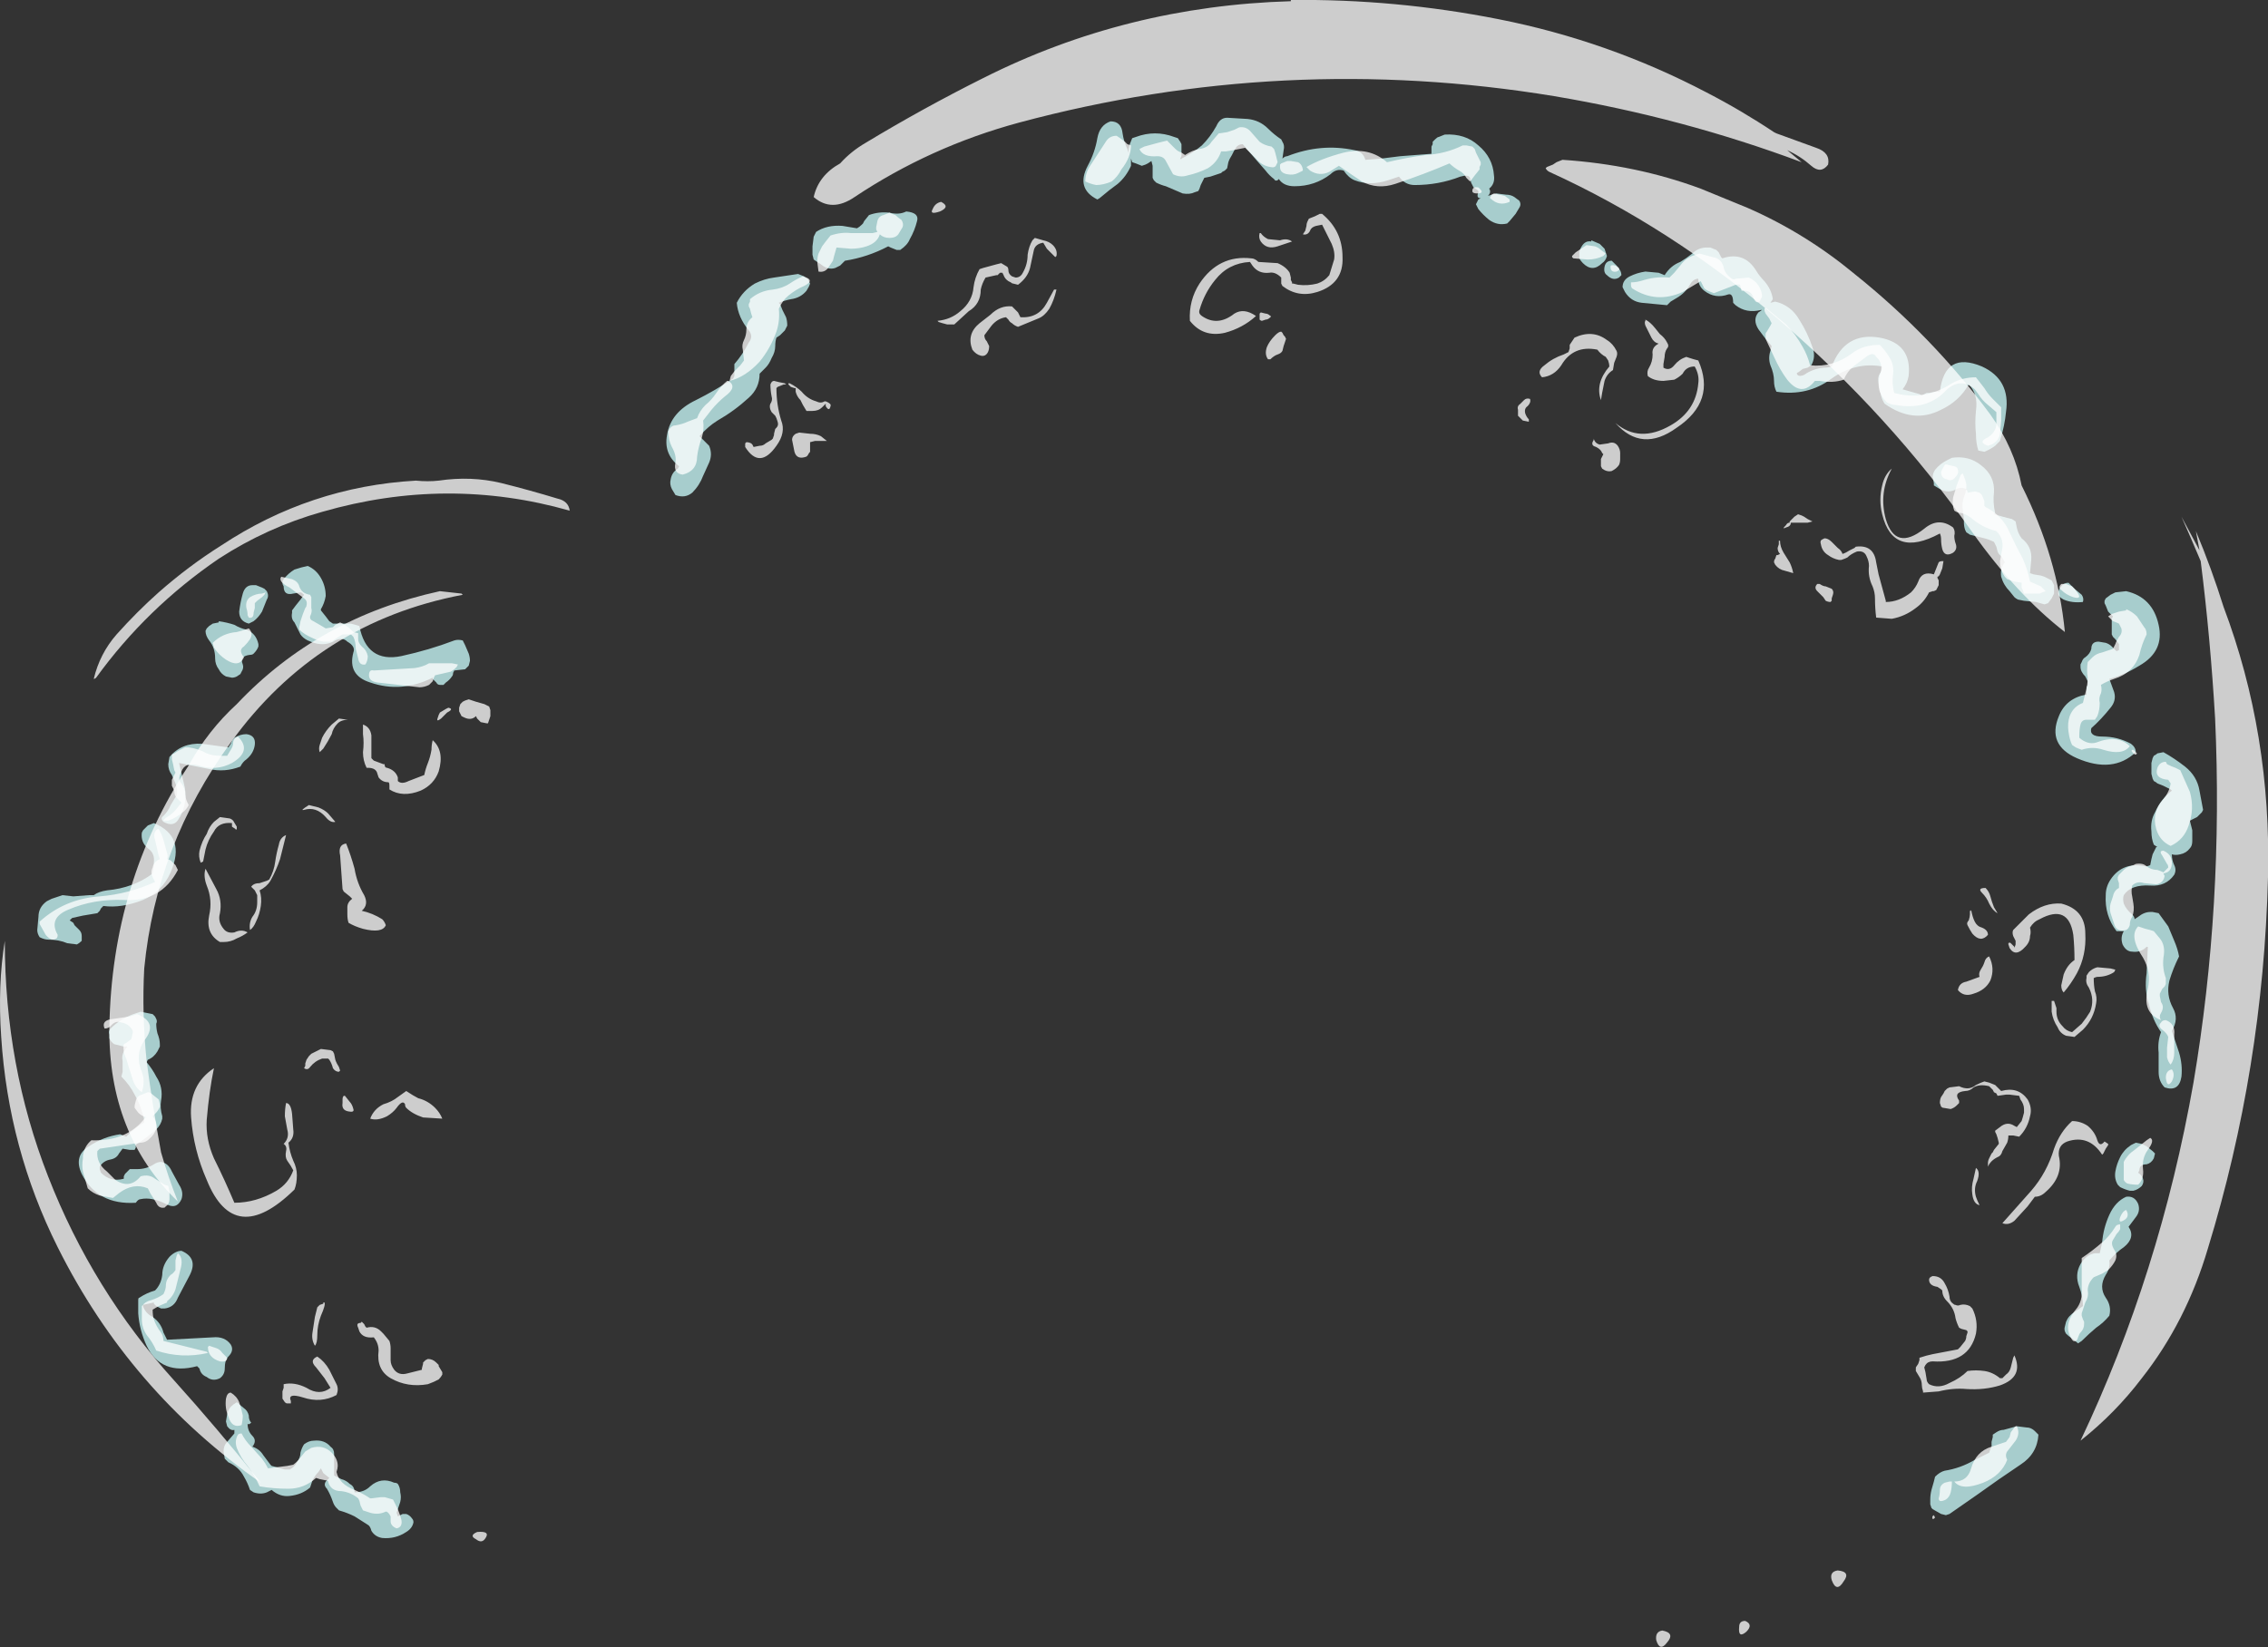 <?xml version="1.0" encoding="UTF-8" standalone="no"?>
<svg xmlns:ffdec="https://www.free-decompiler.com/flash" xmlns:xlink="http://www.w3.org/1999/xlink" ffdec:objectType="shape" height="68.55px" width="94.35px" xmlns="http://www.w3.org/2000/svg">
  <rect width="100%" height="100%" fill="#333333" stroke="none"/>
  <g transform="matrix(1.0, 0.0, 0.0, 1.0, 38.0, 58.55)">
    <path d="M35.4 -46.85 Q35.7 -46.5 35.75 -46.1 L35.65 -45.95 35.85 -46.0 Q36.5 -45.85 36.85 -45.25 37.2 -44.7 37.4 -44.1 37.55 -43.7 37.35 -43.35 L37.2 -43.25 37.0 -43.2 36.8 -43.05 Q36.75 -43.05 36.75 -43.0 36.8 -42.85 37.05 -42.95 37.4 -43.2 37.85 -43.25 38.05 -43.25 38.2 -43.3 38.75 -44.75 40.2 -44.5 41.55 -44.25 41.4 -42.9 41.35 -42.6 41.15 -42.35 L41.85 -42.15 41.95 -42.1 42.15 -42.2 42.25 -42.2 42.5 -42.25 42.7 -42.25 Q42.9 -43.95 44.45 -43.3 45.65 -42.75 45.45 -41.4 45.4 -40.85 45.2 -40.2 L45.0 -40.0 Q44.8 -39.85 44.55 -39.75 L44.3 -39.8 Q44.2 -40.1 44.2 -40.5 44.15 -40.95 44.2 -41.45 44.3 -42.15 43.9 -42.55 43.5 -41.85 42.75 -41.5 41.6 -40.9 40.4 -41.75 40.3 -41.9 40.25 -42.1 40.2 -42.35 40.15 -42.6 40.1 -42.85 40.2 -43.0 40.3 -43.15 40.3 -43.3 39.2 -43.5 38.2 -42.8 37.2 -42.05 35.9 -42.25 35.8 -42.45 35.8 -42.7 35.8 -43.0 35.65 -43.35 35.55 -43.65 35.65 -43.95 L35.7 -44.15 Q35.4 -44.5 35.15 -44.85 34.9 -45.25 35.15 -45.55 L35.3 -45.65 35.25 -45.65 Q34.65 -45.5 34.2 -45.85 L34.1 -45.95 Q34.1 -46.35 33.9 -46.3 33.35 -46.1 32.9 -46.45 32.65 -46.65 32.65 -46.95 L32.6 -46.95 Q32.4 -46.9 32.3 -46.7 32.1 -46.35 31.75 -46.15 L31.5 -46.0 31.35 -45.85 30.3 -45.95 Q29.85 -46.0 29.6 -46.4 L29.5 -46.6 Q29.5 -46.9 29.8 -47.05 30.1 -47.2 30.45 -47.25 L31.0 -47.2 31.25 -47.1 Q31.5 -47.5 31.9 -47.65 32.15 -47.8 32.4 -48.0 32.65 -48.25 33.0 -48.25 L33.15 -48.25 33.4 -48.15 33.5 -48.05 33.6 -47.85 33.65 -47.8 Q34.55 -48.1 35.05 -47.3 35.2 -47.05 35.4 -46.85 M23.95 -50.7 Q24.05 -50.55 23.9 -50.4 L24.25 -50.5 24.65 -50.45 Q24.85 -50.45 25.0 -50.35 L25.2 -50.2 Q25.3 -50.05 25.2 -49.9 L25.05 -49.65 24.8 -49.35 24.7 -49.25 Q24.3 -49.15 23.95 -49.4 23.7 -49.6 23.5 -49.85 23.45 -49.95 23.4 -50.05 L23.5 -50.25 23.6 -50.3 Q23.4 -50.3 23.5 -50.55 L23.5 -50.6 23.45 -50.65 23.3 -50.75 23.2 -50.95 23.15 -51.15 Q23.1 -51.3 22.75 -51.2 21.85 -50.85 20.85 -50.85 20.45 -50.85 20.2 -51.2 L19.75 -51.05 Q19.0 -50.8 18.35 -51.05 18.1 -51.15 17.9 -51.45 17.6 -51.55 17.35 -51.3 16.7 -50.8 15.85 -50.8 15.4 -50.8 15.2 -51.1 L15.15 -51.05 Q15.05 -51.0 15.0 -51.1 14.8 -51.25 14.65 -51.45 L14.3 -51.85 13.7 -52.55 Q13.55 -52.55 13.45 -52.45 L13.35 -52.3 13.25 -52.1 Q13.15 -51.95 13.1 -51.8 L13.05 -51.55 12.95 -51.45 12.85 -51.4 12.8 -51.35 12.35 -51.2 12.1 -51.15 11.95 -50.85 11.9 -50.7 11.85 -50.6 11.7 -50.55 Q11.5 -50.45 11.2 -50.5 L10.5 -50.8 Q10.3 -50.85 10.1 -50.95 L10.0 -51.05 9.95 -51.15 9.95 -51.65 9.9 -51.85 9.75 -51.75 9.65 -51.7 9.5 -51.65 9.25 -51.75 9.1 -51.8 9.05 -51.95 9.05 -51.65 Q8.85 -51.2 8.5 -50.9 8.15 -50.65 7.8 -50.35 7.75 -50.3 7.65 -50.25 6.75 -50.7 7.25 -51.65 7.55 -52.2 7.65 -52.8 7.75 -53.35 8.2 -53.5 8.65 -53.5 8.7 -53.0 8.75 -52.65 8.9 -52.35 L8.95 -52.2 8.95 -52.35 9.0 -52.55 9.1 -52.8 9.25 -52.85 Q10.05 -53.15 10.85 -52.85 L11.0 -52.8 11.1 -52.65 11.15 -52.55 11.15 -52.05 11.1 -51.95 Q11.15 -51.9 11.15 -51.95 11.65 -52.2 12.0 -52.5 12.35 -52.85 12.6 -53.3 12.75 -53.65 13.05 -53.65 L13.9 -53.6 Q14.4 -53.55 14.75 -53.2 15.0 -52.95 15.3 -52.75 L15.35 -52.65 Q15.45 -52.5 15.4 -52.3 L15.35 -51.95 Q15.45 -52.05 15.55 -52.05 16.95 -52.6 18.35 -52.3 18.7 -52.25 18.8 -51.9 L19.45 -51.95 20.25 -52.05 21.55 -52.15 21.55 -52.45 21.6 -52.55 21.6 -52.65 21.7 -52.75 Q21.8 -52.85 21.85 -52.85 L22.1 -52.95 Q22.95 -53.0 23.5 -52.5 24.1 -52.0 24.15 -51.25 24.2 -50.9 23.95 -50.7 M28.55 -48.4 Q28.65 -48.3 28.75 -48.2 L28.85 -47.9 Q28.8 -47.7 28.65 -47.6 28.25 -47.2 27.85 -47.6 27.75 -47.7 27.7 -47.8 L27.7 -48.0 Q27.7 -48.15 27.8 -48.3 27.95 -48.55 28.2 -48.5 L28.2 -48.55 28.55 -48.4 M28.75 -47.45 Q28.8 -47.7 29.05 -47.7 L29.25 -47.5 29.4 -47.3 Q29.45 -47.2 29.45 -47.1 L29.35 -47.0 Q29.1 -46.85 28.85 -47.1 28.7 -47.2 28.75 -47.45 M43.0 -39.4 Q43.1 -39.45 43.2 -39.5 43.9 -39.6 44.4 -39.2 45.0 -38.75 44.95 -38.05 44.9 -37.65 45.0 -37.2 L44.95 -37.15 45.5 -37.0 45.7 -36.95 45.85 -36.85 45.9 -36.6 Q45.95 -36.35 46.1 -36.15 46.55 -35.8 46.5 -35.25 L46.45 -34.7 46.6 -34.65 46.9 -34.6 47.05 -34.55 47.35 -34.4 47.45 -34.2 47.45 -33.85 47.35 -33.65 47.2 -33.45 47.05 -33.4 46.7 -33.5 46.2 -33.55 45.95 -33.6 Q45.85 -33.65 45.8 -33.7 L45.6 -33.95 Q45.35 -34.2 45.25 -34.55 45.2 -34.9 45.4 -35.15 L45.35 -35.25 45.25 -35.4 45.15 -35.5 45.1 -35.6 45.05 -35.8 44.95 -36.0 Q44.75 -36.1 44.55 -36.15 L43.95 -36.3 43.8 -36.4 43.75 -36.5 Q43.7 -36.65 43.7 -36.8 43.7 -37.05 43.65 -37.35 43.6 -37.65 43.75 -38.0 L43.8 -38.2 43.65 -38.25 Q43.5 -38.25 43.4 -38.2 43.05 -38.0 42.7 -38.2 L42.45 -38.35 42.45 -38.45 42.4 -38.7 Q42.4 -38.85 42.5 -39.0 42.7 -39.25 43.0 -39.4 M49.8 -33.8 Q49.9 -33.85 50.0 -33.9 L50.45 -33.95 Q51.55 -33.7 51.8 -32.55 52.05 -31.45 51.0 -30.85 50.35 -30.45 49.75 -30.3 L49.95 -29.75 Q50.05 -29.4 49.8 -29.1 49.4 -28.6 49.0 -28.25 48.9 -27.9 49.45 -27.9 50.1 -27.9 50.65 -27.6 50.85 -27.45 50.85 -27.25 49.9 -26.35 48.4 -27.0 47.15 -27.55 47.65 -28.75 47.95 -29.5 48.8 -29.65 L48.8 -29.95 48.85 -30.05 48.85 -30.2 48.75 -30.4 Q48.65 -30.5 48.6 -30.6 48.55 -30.7 48.55 -30.8 L48.55 -30.9 48.6 -31.0 Q48.65 -31.15 48.75 -31.2 48.95 -31.35 49.0 -31.55 49.0 -31.85 49.3 -31.85 L49.6 -31.8 Q49.75 -31.75 49.85 -31.65 L50.05 -31.45 50.15 -31.5 50.15 -31.75 50.0 -31.95 49.9 -32.05 49.85 -32.15 49.85 -32.8 49.9 -32.9 49.7 -33.1 49.6 -33.35 49.55 -33.45 49.55 -33.55 49.6 -33.65 49.8 -33.8 M48.05 -34.3 L48.3 -34.05 48.6 -33.8 Q48.7 -33.65 48.65 -33.5 48.2 -33.45 47.85 -33.6 47.45 -33.8 47.75 -34.15 47.85 -34.3 48.05 -34.3 M52.3 -25.7 L52.0 -25.85 51.75 -25.95 Q51.7 -26.0 51.6 -26.05 L51.55 -26.15 51.5 -26.35 51.5 -26.8 51.55 -27.0 51.6 -27.1 Q51.7 -27.15 51.75 -27.2 L52.0 -27.25 Q52.45 -27.0 52.9 -26.65 53.4 -26.25 53.5 -25.65 L53.65 -24.85 53.6 -24.75 53.4 -24.55 53.1 -24.4 53.2 -24.0 53.2 -23.55 Q53.2 -23.35 53.1 -23.25 52.95 -23.05 52.7 -23.0 52.5 -22.95 52.35 -23.0 52.35 -22.75 52.45 -22.55 52.55 -22.35 52.45 -22.15 52.1 -21.65 51.45 -21.7 50.65 -21.75 50.35 -21.3 50.3 -21.15 50.35 -20.95 50.45 -20.7 50.7 -20.5 50.8 -20.4 50.8 -20.3 L50.95 -20.4 Q51.2 -20.6 51.45 -20.6 L51.55 -20.6 51.8 -20.55 52.2 -20.0 52.45 -19.4 Q52.6 -19.05 52.65 -18.75 52.4 -18.25 52.25 -17.75 52.1 -17.15 52.4 -16.6 52.65 -16.15 52.35 -15.65 L52.65 -14.75 Q52.8 -14.25 52.75 -13.75 52.65 -13.1 52.05 -13.3 51.8 -13.55 51.8 -13.95 L51.8 -14.75 Q51.75 -15.2 51.9 -15.6 51.55 -16.1 51.4 -16.75 51.2 -17.35 51.3 -18.05 L51.35 -19.15 51.3 -19.15 Q51.05 -18.9 50.7 -18.95 50.45 -18.95 50.3 -19.25 50.2 -19.55 50.35 -19.8 L50.05 -19.8 Q49.55 -20.45 49.6 -21.3 49.6 -21.65 49.8 -21.95 50.3 -22.7 51.25 -22.5 51.35 -22.5 51.45 -22.55 L51.5 -22.8 51.55 -23.0 51.7 -23.3 51.75 -23.3 51.6 -23.4 Q51.5 -23.65 51.5 -23.95 51.45 -24.4 51.65 -24.75 51.9 -25.3 52.35 -25.65 L52.3 -25.7 M50.85 -11.0 L51.1 -10.95 51.3 -10.85 51.55 -10.65 51.65 -10.55 51.6 -10.35 Q51.5 -10.15 51.3 -10.1 51.0 -10.1 51.0 -9.85 L50.95 -9.75 Q51.1 -9.65 51.15 -9.5 51.2 -9.35 51.1 -9.2 50.95 -9.05 50.75 -9.0 L50.6 -9.0 Q50.4 -9.05 50.2 -9.15 L50.1 -9.25 Q49.95 -9.5 50.0 -9.8 50.05 -10.1 50.2 -10.4 50.35 -10.7 50.65 -10.9 L50.85 -11.0 M50.45 -8.75 Q50.8 -8.8 50.95 -8.45 51.05 -8.15 50.85 -7.9 L50.55 -7.5 Q50.85 -7.05 50.35 -6.65 50.05 -6.45 49.75 -6.1 49.8 -5.8 49.6 -5.5 49.3 -5.0 49.6 -4.55 49.85 -4.2 49.75 -3.8 49.5 -3.5 49.2 -3.3 48.9 -3.05 48.6 -2.75 L48.45 -2.65 48.2 -2.85 Q48.05 -2.95 47.95 -3.05 47.85 -3.2 47.9 -3.35 L47.95 -3.55 Q48.05 -3.8 48.3 -3.95 L48.65 -4.2 Q48.65 -4.6 48.5 -5.0 48.3 -5.5 48.55 -5.95 48.8 -6.35 49.15 -6.4 L49.35 -6.4 49.45 -6.85 Q49.5 -7.45 49.75 -8.0 50.0 -8.55 50.45 -8.75 M46.65 1.0 L46.8 1.15 Q46.75 1.95 46.05 2.4 45.15 3.0 44.25 3.65 L43.1 4.45 42.95 4.5 42.75 4.45 42.4 4.25 42.35 4.2 42.3 4.05 42.3 3.85 Q42.3 3.65 42.35 3.45 L42.45 3.1 42.5 2.9 Q42.7 2.7 42.9 2.65 43.55 2.55 44.15 2.2 L44.75 1.9 44.8 1.75 44.85 1.65 44.85 1.45 44.9 1.25 44.9 1.15 45.05 1.05 Q45.2 0.95 45.35 0.95 L45.9 0.8 46.3 0.85 Q46.5 0.85 46.65 1.0 M-1.0 -49.7 Q-0.6 -49.6 -0.3 -49.75 0.25 -49.7 0.15 -49.35 0.05 -48.95 -0.15 -48.6 -0.25 -48.35 -0.55 -48.15 L-0.7 -48.15 -0.95 -48.25 -1.05 -48.3 Q-1.9 -47.85 -2.85 -47.7 L-3.05 -47.5 Q-3.15 -47.45 -3.25 -47.4 -3.55 -47.3 -3.85 -47.55 L-4.15 -47.75 -4.2 -47.95 -4.2 -48.3 -4.15 -48.7 -4.05 -48.9 Q-3.6 -49.2 -2.95 -49.15 L-2.35 -49.05 Q-2.25 -49.1 -2.15 -49.2 L-2.1 -49.25 -2.05 -49.35 -1.85 -49.6 Q-1.45 -49.75 -1.0 -49.7 M-5.8 -47.0 L-4.8 -47.15 -4.55 -47.05 Q-4.5 -47.0 -4.4 -46.95 -4.35 -46.85 -4.3 -46.75 -4.35 -46.6 -4.45 -46.45 -4.7 -46.15 -5.1 -46.1 -5.35 -46.05 -5.6 -45.95 L-5.55 -45.9 -5.45 -45.65 -5.3 -45.35 Q-5.25 -45.2 -5.25 -45.0 L-5.35 -44.8 Q-5.45 -44.7 -5.55 -44.6 L-5.7 -44.5 Q-5.75 -44.35 -5.75 -44.15 -5.75 -43.9 -5.9 -43.65 -6.0 -43.4 -6.15 -43.25 L-6.4 -43.0 Q-6.4 -42.4 -6.85 -42.0 -7.45 -41.45 -8.15 -41.05 -8.55 -40.8 -8.85 -40.45 L-8.9 -40.4 -8.5 -40.0 Q-8.35 -39.65 -8.5 -39.3 L-8.75 -38.75 Q-8.9 -38.35 -9.2 -38.05 -9.5 -37.8 -9.9 -37.95 L-10.05 -38.2 Q-10.15 -38.4 -10.1 -38.6 -10.05 -38.9 -9.8 -39.05 L-9.75 -39.15 Q-10.4 -39.65 -10.25 -40.45 -10.1 -41.4 -9.05 -41.9 -8.25 -42.3 -7.5 -42.8 L-7.45 -42.9 -7.45 -43.4 Q-7.1 -43.8 -6.85 -44.3 -6.65 -44.55 -6.85 -44.8 -7.3 -45.35 -7.35 -45.95 -7.1 -46.45 -6.6 -46.75 -6.2 -46.95 -5.8 -47.0 M-18.75 -31.9 L-18.65 -31.7 -18.5 -31.35 Q-18.45 -31.2 -18.45 -31.05 L-18.5 -30.85 -18.65 -30.7 -19.1 -30.65 -19.15 -30.55 Q-19.15 -30.45 -19.2 -30.4 -19.3 -30.25 -19.45 -30.15 L-19.55 -30.05 -19.7 -30.05 Q-19.8 -30.05 -19.85 -30.15 L-20.0 -30.3 -20.0 -30.35 Q-21.3 -29.7 -22.6 -30.15 -23.55 -30.45 -23.3 -31.4 -23.2 -31.65 -23.55 -31.85 -23.75 -32.05 -24.05 -31.9 -24.45 -31.65 -24.95 -31.8 L-25.2 -31.9 Q-25.4 -32.0 -25.5 -32.15 L-25.75 -32.65 Q-25.9 -32.8 -25.85 -33.05 L-25.85 -33.15 -25.7 -33.35 -25.5 -33.6 -25.35 -33.8 Q-25.45 -33.9 -25.5 -33.9 L-25.8 -33.85 Q-26.2 -33.75 -26.2 -34.15 -26.3 -34.3 -26.2 -34.45 -26.0 -34.7 -25.75 -34.85 -25.45 -34.95 -25.2 -35.0 -24.85 -34.85 -24.65 -34.5 -24.45 -34.15 -24.45 -33.75 -24.5 -33.45 -24.65 -33.2 L-24.65 -33.15 -24.45 -32.9 -24.3 -32.7 -24.15 -32.6 -23.4 -32.6 Q-23.2 -32.55 -23.05 -32.5 -22.75 -30.95 -21.3 -31.25 -20.15 -31.5 -19.1 -31.9 -18.95 -31.95 -18.75 -31.9 M-29.3 -31.9 Q-29.45 -32.1 -29.45 -32.3 L-29.4 -32.4 -29.3 -32.5 -29.15 -32.6 -28.9 -32.65 -28.9 -32.7 Q-28.55 -32.65 -28.25 -32.55 -28.0 -32.4 -27.75 -32.35 -27.35 -32.2 -27.25 -31.75 L-27.25 -31.65 Q-27.3 -31.5 -27.45 -31.35 -27.5 -31.3 -27.6 -31.3 -28.05 -31.25 -27.9 -30.9 -27.85 -30.75 -27.95 -30.6 L-28.0 -30.5 -28.15 -30.4 Q-28.25 -30.35 -28.35 -30.35 L-28.6 -30.4 Q-28.8 -30.5 -28.9 -30.7 -29.05 -30.9 -29.05 -31.15 -29.05 -31.6 -29.3 -31.9 M-26.9 -33.6 L-27.1 -33.1 Q-27.25 -32.85 -27.45 -32.7 -27.55 -32.65 -27.65 -32.6 -28.05 -32.7 -28.05 -33.1 -28.0 -33.5 -27.9 -33.85 -27.8 -34.2 -27.5 -34.2 L-27.35 -34.2 -27.1 -34.1 -27.0 -34.05 -26.9 -33.95 Q-26.8 -33.75 -26.9 -33.6 M-27.4 -27.55 Q-27.45 -27.2 -27.75 -26.95 -27.9 -26.85 -28.0 -26.65 -28.65 -26.4 -29.3 -26.55 L-30.55 -26.8 -30.35 -25.95 Q-30.25 -25.6 -30.3 -25.2 -30.35 -24.8 -30.55 -24.5 -30.75 -24.1 -31.2 -24.35 -31.35 -24.5 -31.2 -24.6 -31.0 -24.8 -30.9 -25.05 L-30.75 -25.3 -30.65 -25.45 Q-30.6 -25.7 -30.7 -25.95 L-30.85 -26.3 Q-31.0 -26.5 -31.0 -26.75 L-30.95 -27.05 Q-30.45 -27.65 -29.6 -27.6 L-28.5 -27.45 -28.4 -27.6 Q-28.35 -27.75 -28.25 -27.85 -28.0 -28.0 -27.75 -28.0 -27.35 -27.95 -27.4 -27.55 M-33.55 -21.5 Q-32.45 -21.6 -31.65 -22.2 -31.6 -22.4 -31.6 -22.65 -31.55 -23.05 -31.85 -23.25 -32.15 -23.5 -32.1 -23.9 L-32.05 -24.0 -31.95 -24.1 Q-31.9 -24.15 -31.85 -24.2 L-31.6 -24.3 Q-30.25 -23.75 -30.9 -22.25 -31.25 -21.45 -32.05 -21.1 -32.95 -20.75 -33.7 -20.85 L-33.8 -20.75 -33.85 -20.65 -33.95 -20.55 -34.55 -20.45 -35.0 -20.35 -35.1 -20.25 -34.95 -20.15 -34.9 -20.05 -34.7 -19.85 Q-34.6 -19.75 -34.6 -19.6 L-34.6 -19.4 Q-34.7 -19.3 -34.8 -19.25 L-35.2 -19.3 Q-35.55 -19.45 -36.0 -19.45 -36.15 -19.45 -36.35 -19.55 -36.45 -19.7 -36.45 -19.85 L-36.4 -20.4 Q-36.4 -20.8 -36.05 -21.05 L-35.85 -21.15 -35.4 -21.3 -34.95 -21.25 -34.3 -21.3 -34.1 -21.3 Q-33.9 -21.45 -33.55 -21.5 M-31.9 -16.4 L-31.65 -16.35 -31.55 -16.25 -31.5 -16.15 Q-31.45 -16.05 -31.5 -15.95 -31.5 -15.75 -31.45 -15.55 -31.35 -15.3 -31.35 -15.1 L-31.35 -15.0 -31.45 -14.8 Q-31.6 -14.55 -31.85 -14.45 L-31.9 -14.35 Q-31.65 -14.05 -31.5 -13.75 -31.2 -13.3 -31.3 -12.75 -31.35 -12.45 -31.25 -12.1 L-31.25 -12.0 Q-31.3 -11.75 -31.5 -11.55 -31.9 -11.2 -32.3 -10.95 L-32.35 -10.9 -32.35 -10.8 -32.4 -10.7 Q-32.5 -10.7 -32.6 -10.7 L-32.9 -10.75 -33.05 -10.55 Q-33.15 -10.35 -33.4 -10.3 -33.7 -10.25 -33.85 -10.0 L-33.85 -9.9 -33.8 -9.75 Q-33.4 -9.35 -32.85 -9.5 L-32.85 -9.6 -32.8 -9.7 -32.6 -9.9 -32.3 -9.9 Q-31.9 -9.9 -31.6 -10.1 -31.45 -10.2 -31.3 -10.2 -31.0 -10.15 -30.85 -9.8 L-30.55 -9.25 Q-30.35 -8.95 -30.45 -8.65 -30.65 -8.2 -31.1 -8.45 -31.7 -8.75 -32.15 -8.65 -32.25 -8.65 -32.35 -8.5 -33.95 -8.4 -34.6 -9.7 -34.95 -10.45 -34.3 -10.85 -33.7 -11.25 -33.0 -11.35 L-32.75 -11.25 -32.7 -11.3 Q-32.5 -11.5 -32.3 -11.65 L-32.0 -11.85 Q-32.0 -12.05 -32.1 -12.3 -32.2 -12.65 -32.4 -13.0 -32.6 -13.4 -32.95 -13.75 L-32.9 -13.95 Q-32.9 -14.15 -32.9 -14.4 -32.95 -14.6 -32.85 -14.8 L-32.7 -15.0 -32.85 -15.0 -33.25 -15.1 Q-33.4 -15.2 -33.45 -15.35 L-33.45 -15.5 Q-33.5 -15.65 -33.4 -15.75 -33.0 -16.15 -32.45 -16.35 L-32.15 -16.45 -31.9 -16.4 M-30.95 -6.25 Q-30.7 -6.5 -30.45 -6.5 -29.75 -6.2 -30.1 -5.5 L-30.6 -4.55 Q-30.75 -4.15 -31.15 -4.1 L-31.3 -4.1 -31.5 -4.2 -31.6 -4.3 -31.6 -4.35 -32.05 -4.25 -32.05 -4.2 Q-31.95 -3.9 -31.65 -3.75 -31.3 -3.5 -31.2 -3.1 L-31.05 -2.8 -29.15 -2.9 Q-28.65 -2.95 -28.4 -2.6 -28.25 -2.35 -28.5 -2.1 -28.65 -1.95 -28.65 -1.6 -28.65 -1.35 -28.85 -1.2 -29.15 -1.05 -29.4 -1.25 -29.65 -1.35 -29.7 -1.6 L-29.8 -1.7 Q-31.3 -1.3 -31.9 -2.55 -32.2 -3.2 -32.25 -3.9 L-32.25 -4.45 Q-32.25 -4.55 -32.2 -4.55 -31.9 -4.75 -31.55 -4.85 -31.3 -5.1 -31.25 -5.5 -31.25 -5.9 -30.95 -6.25 M-28.15 -0.2 L-27.85 0.05 Q-27.7 0.15 -27.65 0.35 -27.65 0.55 -27.55 0.65 -27.65 0.75 -27.7 0.7 -27.7 1.0 -27.5 1.2 -27.3 1.4 -27.5 1.65 -27.2 1.75 -27.05 2.0 L-26.75 2.4 -26.7 2.45 -26.5 2.5 -26.15 2.6 -25.95 2.6 Q-25.75 2.5 -25.65 2.3 -25.5 2.1 -25.5 1.9 -25.45 1.7 -25.35 1.55 -25.15 1.4 -24.95 1.4 -24.5 1.35 -24.25 1.65 -24.1 1.75 -24.1 1.95 L-24.1 2.85 -23.8 3.0 Q-23.6 3.05 -23.45 3.2 -23.25 3.3 -23.25 3.55 -22.85 3.55 -22.6 3.3 -22.15 2.9 -21.6 3.15 -21.5 3.15 -21.45 3.2 -21.35 3.35 -21.35 3.55 -21.3 3.75 -21.35 3.95 L-21.5 4.4 -21.45 4.55 -21.25 4.45 Q-21.2 4.45 -21.1 4.45 -20.95 4.5 -20.85 4.65 -20.8 4.7 -20.8 4.8 -20.85 5.05 -21.1 5.2 -21.55 5.5 -22.1 5.45 -22.4 5.4 -22.55 5.15 -22.6 4.95 -22.7 4.9 L-23.25 4.55 Q-23.55 4.4 -23.9 4.3 L-24.0 4.2 Q-24.1 4.1 -24.15 3.95 -24.25 3.65 -24.4 3.4 -24.6 3.2 -24.35 3.0 L-24.3 2.95 -24.55 2.75 -24.65 2.55 -24.75 2.7 Q-24.9 2.85 -25.0 3.05 L-25.1 3.35 Q-25.45 3.65 -25.95 3.7 -26.35 3.75 -26.7 3.45 L-26.9 3.55 Q-27.15 3.65 -27.45 3.55 L-27.6 3.45 Q-27.7 3.15 -27.85 2.9 -28.05 2.5 -28.5 2.3 L-28.65 2.15 -28.7 1.85 Q-28.7 1.6 -28.55 1.45 L-28.25 1.1 -28.25 0.95 Q-28.4 1.0 -28.55 0.8 L-28.6 0.6 -28.55 0.3 Q-28.5 0.05 -28.3 -0.1 L-28.15 -0.2" fill="#ccfffe" fill-opacity="0.753" fill-rule="evenodd" stroke="none"/>
    <path d="M34.95 -46.15 Q34.85 -46.5 34.45 -46.45 L34.4 -46.65 Q34.4 -46.8 33.95 -46.6 L33.3 -46.35 33.05 -46.45 Q32.95 -46.5 32.9 -46.55 L32.75 -46.85 32.0 -46.4 Q30.9 -45.9 29.9 -46.55 29.85 -46.6 29.85 -46.7 L29.85 -46.8 Q30.1 -46.8 30.4 -46.9 30.9 -47.05 31.45 -47.0 L31.65 -47.2 31.9 -47.5 Q32.15 -47.85 32.55 -47.95 L32.7 -48.0 33.25 -47.85 Q33.6 -47.8 33.7 -47.45 33.75 -47.15 34.05 -46.95 34.15 -46.9 34.2 -46.95 L34.75 -47.0 Q35.2 -46.8 35.3 -46.3 L35.3 -46.2 Q35.25 -46.1 35.2 -46.0 35.05 -45.9 34.95 -46.15 M35.45 -45.5 Q35.35 -45.7 35.45 -45.75 L36.3 -45.05 Q36.7 -44.65 37.0 -44.1 37.2 -43.75 37.3 -43.35 38.25 -43.25 39.05 -43.85 39.5 -44.2 40.2 -44.2 40.45 -43.95 40.65 -43.6 40.8 -43.3 40.75 -42.95 40.7 -42.6 40.8 -42.2 42.05 -41.85 43.2 -42.6 43.65 -42.85 44.2 -42.85 L44.55 -42.4 Q44.7 -42.15 44.9 -41.95 L45.25 -41.6 45.25 -41.05 45.2 -40.5 Q45.15 -40.2 44.85 -40.05 L44.7 -40.0 Q44.25 -40.15 44.7 -40.35 45.0 -40.55 45.05 -40.85 L45.05 -41.4 44.7 -41.7 Q44.45 -41.9 44.3 -42.15 L44.15 -42.35 Q43.6 -42.85 43.0 -42.35 42.2 -41.45 40.85 -41.7 40.7 -41.7 40.5 -41.8 40.3 -42.0 40.2 -42.25 40.1 -42.55 40.2 -42.95 40.35 -43.3 40.15 -43.6 L40.05 -43.7 Q39.95 -43.9 39.7 -43.75 L39.1 -43.3 Q38.85 -43.1 38.7 -42.75 38.25 -42.6 37.7 -42.7 L37.5 -42.7 Q36.95 -42.0 36.35 -42.75 36.05 -43.15 35.8 -43.7 L35.45 -44.45 35.45 -44.65 Q35.45 -44.7 35.5 -44.75 L35.65 -45.0 35.7 -45.1 35.6 -45.3 35.45 -45.5 M23.35 -52.35 L23.4 -52.2 23.6 -51.8 23.6 -51.7 23.55 -51.6 23.55 -51.5 23.35 -51.25 23.2 -51.05 23.15 -51.0 23.0 -51.15 Q22.9 -51.35 22.7 -51.45 22.45 -51.6 22.3 -51.75 21.25 -51.3 20.05 -50.9 19.3 -50.65 18.65 -51.0 18.2 -51.3 17.7 -51.65 L17.3 -51.4 Q16.9 -51.2 16.5 -51.45 L16.35 -51.6 Q16.95 -51.95 17.9 -52.2 18.95 -52.45 19.7 -51.8 20.55 -52.0 21.3 -52.1 22.15 -52.15 22.85 -52.5 L23.0 -52.5 23.25 -52.45 23.35 -52.35 M24.0 -50.35 L24.05 -50.45 24.15 -50.5 Q24.4 -50.45 24.6 -50.4 L24.8 -50.25 24.8 -50.15 Q24.35 -49.95 24.0 -50.3 23.95 -50.3 24.0 -50.35 M23.45 -50.5 Q23.25 -50.5 23.25 -50.6 23.25 -50.8 23.5 -50.75 23.8 -50.5 23.45 -50.5 M28.35 -48.3 Q28.5 -48.25 28.6 -48.15 L28.8 -48.0 28.7 -47.9 Q28.4 -47.75 28.05 -47.75 L27.45 -47.8 27.4 -47.85 27.4 -47.9 27.55 -48.05 28.0 -48.35 28.35 -48.3 M28.85 -44.4 Q29.1 -44.25 29.25 -43.95 29.3 -43.85 29.25 -43.7 L29.15 -43.45 29.1 -43.15 Q28.85 -43.0 28.75 -42.7 28.7 -42.45 28.65 -42.2 L28.6 -41.9 Q28.35 -42.6 28.95 -43.3 28.95 -43.4 28.9 -43.55 L28.8 -43.7 Q28.6 -43.8 28.45 -44.0 27.45 -44.2 26.95 -43.35 26.65 -42.9 26.15 -42.85 25.9 -43.1 26.25 -43.35 26.6 -43.65 27.05 -43.8 L27.25 -43.9 27.3 -44.05 27.3 -44.2 27.5 -44.5 Q28.25 -44.85 28.85 -44.4 M29.2 -47.5 Q29.5 -47.35 29.25 -47.25 29.0 -47.2 29.0 -47.45 29.0 -47.55 29.2 -47.5 M30.45 -45.25 Q30.65 -45.15 30.85 -44.9 L31.05 -44.65 Q31.25 -44.5 31.35 -44.3 31.45 -44.15 31.35 -44.05 31.25 -43.9 31.25 -43.7 L31.2 -43.4 31.2 -43.25 Q31.45 -43.1 31.65 -43.35 31.85 -43.6 32.15 -43.7 L32.3 -43.65 Q32.45 -43.6 32.65 -43.55 33.4 -41.85 31.75 -40.75 30.3 -39.7 29.2 -40.95 30.2 -40.1 31.5 -40.85 32.55 -41.45 32.65 -42.6 32.7 -42.95 32.5 -43.3 32.15 -43.3 32.0 -43.0 31.85 -42.85 31.65 -42.75 L31.2 -42.7 Q30.8 -42.7 30.55 -42.9 30.5 -43.1 30.6 -43.25 30.75 -43.5 30.75 -43.8 30.7 -44.1 31.0 -44.25 30.8 -44.3 30.7 -44.5 L30.45 -45.0 Q30.4 -45.15 30.45 -45.2 L30.45 -45.25 M29.4 -39.7 L29.4 -39.45 Q29.4 -39.3 29.35 -39.2 29.25 -39.05 29.05 -38.95 28.85 -38.9 28.65 -39.05 L28.6 -39.15 28.6 -39.45 28.7 -39.65 28.65 -39.7 Q28.6 -39.85 28.4 -39.95 28.2 -40.0 28.25 -40.15 L28.3 -40.25 28.3 -40.3 Q28.35 -40.1 28.55 -40.05 L28.9 -40.1 Q29.15 -40.2 29.3 -40.0 29.4 -39.85 29.4 -39.7 M25.65 -41.95 Q25.7 -41.8 25.55 -41.65 25.4 -41.55 25.45 -41.35 25.5 -41.2 25.6 -41.1 L25.6 -41.0 25.35 -41.05 25.15 -41.25 Q25.15 -41.3 25.15 -41.35 L25.15 -41.5 Q25.1 -41.65 25.25 -41.75 L25.4 -41.9 Q25.5 -42.0 25.65 -41.95 M43.3 -39.15 Q43.45 -39.1 43.45 -39.0 43.5 -38.85 43.35 -38.7 43.2 -38.5 43.0 -38.6 42.75 -38.65 42.75 -38.9 42.8 -39.05 42.9 -39.2 42.95 -39.25 43.05 -39.2 L43.3 -39.15 M43.25 -37.85 L43.4 -38.35 43.55 -38.75 Q43.55 -38.8 43.65 -38.85 L43.75 -38.6 43.8 -38.4 43.8 -38.2 43.85 -38.1 43.85 -38.05 44.15 -38.1 44.35 -38.05 44.45 -37.95 44.55 -37.7 44.55 -37.5 44.6 -37.45 Q45.3 -37.1 45.6 -36.4 45.85 -35.85 46.15 -35.3 46.35 -34.85 46.45 -34.35 L46.9 -34.15 47.1 -33.95 Q46.95 -33.9 46.85 -33.85 46.55 -33.85 46.2 -33.85 L46.15 -34.0 46.1 -34.1 46.1 -34.3 45.8 -34.35 45.5 -34.45 45.4 -34.55 Q45.2 -34.85 45.2 -35.2 L45.3 -35.75 Q45.35 -36.15 45.05 -36.45 44.45 -36.6 44.0 -37.0 43.8 -37.15 43.6 -37.2 43.45 -37.2 43.3 -37.3 43.2 -37.55 43.25 -37.85 M42.7 -36.35 Q40.75 -35.3 40.3 -37.15 40.15 -37.75 40.3 -38.35 40.4 -38.8 40.7 -39.05 40.15 -38.05 40.45 -36.95 40.85 -35.6 42.05 -36.55 42.65 -37.05 43.25 -36.6 43.35 -36.45 43.3 -36.25 43.3 -36.1 43.35 -35.95 43.45 -35.7 43.25 -35.55 42.9 -35.35 42.8 -35.7 42.75 -35.9 42.75 -36.1 42.75 -36.25 42.7 -36.35 M35.95 -35.75 L36.0 -35.9 Q36.0 -36.0 36.0 -36.05 L36.05 -36.05 Q36.05 -35.8 36.2 -35.55 L36.45 -35.15 Q36.55 -34.95 36.6 -34.7 L36.25 -34.8 Q36.0 -34.85 35.85 -35.05 L35.8 -35.15 Q35.8 -35.25 35.85 -35.3 L35.9 -35.45 35.95 -35.45 36.05 -35.5 Q35.95 -35.6 35.95 -35.75 M37.2 -36.8 L36.5 -36.8 Q36.5 -36.65 36.3 -36.6 36.1 -36.5 36.3 -36.7 36.35 -36.8 36.45 -36.8 L36.45 -36.85 36.65 -37.05 36.8 -37.15 36.95 -37.1 37.05 -37.05 37.2 -36.95 37.4 -36.85 37.2 -36.8 M38.2 -36.0 L38.45 -35.75 Q38.6 -35.65 38.65 -35.5 38.8 -35.55 38.95 -35.65 39.05 -35.7 39.15 -35.75 L39.2 -35.8 Q39.95 -35.9 40.05 -35.15 L40.15 -34.65 40.45 -33.55 40.45 -33.5 Q41.0 -33.5 41.5 -33.9 41.7 -34.1 41.8 -34.35 41.95 -34.8 42.45 -34.65 L42.65 -35.15 Q42.7 -35.2 42.8 -35.2 L42.85 -35.2 42.8 -34.9 42.7 -34.65 Q42.65 -34.55 42.6 -34.55 L42.6 -34.5 42.65 -34.4 42.65 -34.2 42.55 -34.0 42.45 -33.95 42.4 -33.95 42.25 -33.9 Q42.05 -33.5 41.7 -33.25 41.25 -32.9 40.7 -32.8 L40.05 -32.85 Q40.0 -33.25 40.0 -33.65 40.0 -33.9 39.9 -34.15 39.7 -34.55 39.75 -35.0 39.75 -35.2 39.65 -35.4 39.55 -35.65 39.25 -35.6 39.0 -35.5 38.85 -35.35 38.75 -35.3 38.6 -35.25 L38.5 -35.25 Q38.25 -35.3 38.05 -35.45 37.8 -35.6 37.75 -35.9 37.7 -36.05 37.8 -36.1 L37.9 -36.15 Q38.05 -36.15 38.2 -36.0 M37.7 -34.25 Q37.85 -34.15 37.95 -34.15 L38.2 -34.05 Q38.3 -33.95 38.25 -33.8 L38.2 -33.65 38.2 -33.55 38.15 -33.5 Q38.05 -33.5 37.95 -33.55 L37.85 -33.7 37.6 -33.95 Q37.45 -34.1 37.6 -34.25 L37.7 -34.25 M13.55 -53.25 Q13.85 -53.3 14.05 -53.05 L14.4 -52.65 Q14.6 -52.5 14.9 -52.45 L15.0 -52.35 15.05 -52.2 15.15 -51.8 15.1 -51.7 Q15.05 -51.55 14.85 -51.6 14.5 -51.65 14.25 -51.95 L13.8 -52.4 13.3 -52.3 13.0 -52.25 12.8 -52.25 Q12.65 -51.8 12.25 -51.55 11.85 -51.35 11.4 -51.25 11.1 -51.15 10.8 -51.3 L10.5 -51.85 Q10.4 -52.05 10.15 -52.05 9.55 -52.0 9.4 -52.35 L9.6 -52.45 10.15 -52.6 10.55 -52.7 10.9 -52.35 Q11.0 -52.25 11.15 -52.2 L11.3 -52.1 Q11.6 -52.3 11.9 -52.35 12.25 -52.4 12.4 -52.65 L12.7 -53.0 13.05 -53.05 13.35 -53.15 13.55 -53.25 M16.0 -51.35 Q15.8 -51.25 15.55 -51.3 15.25 -51.35 15.25 -51.6 L15.25 -51.7 15.3 -51.75 15.55 -51.85 15.7 -51.85 16.0 -51.8 Q16.1 -51.75 16.15 -51.65 16.2 -51.55 16.2 -51.45 L16.0 -51.35 M16.9 -49.65 L17.0 -49.65 Q17.85 -48.95 17.85 -47.85 17.9 -46.75 16.8 -46.4 16.0 -46.15 15.35 -46.65 L15.3 -46.75 15.3 -47.0 Q15.05 -47.25 14.8 -47.2 14.35 -47.15 14.1 -47.5 L14.0 -47.65 Q13.1 -47.6 12.55 -46.9 12.1 -46.35 11.9 -45.65 11.85 -45.5 12.0 -45.4 12.65 -44.95 13.35 -45.5 13.75 -45.75 14.25 -45.4 13.7 -44.9 12.95 -44.7 12.05 -44.5 11.5 -45.2 11.45 -46.05 11.9 -46.75 12.7 -47.95 14.05 -47.8 14.2 -47.8 14.35 -47.65 L15.15 -47.6 Q15.5 -47.45 15.65 -47.2 L15.7 -47.0 15.7 -46.9 15.75 -46.8 15.75 -46.75 15.8 -46.75 16.0 -46.7 Q16.4 -46.65 16.8 -46.75 17.1 -46.85 17.3 -47.1 L17.5 -47.75 Q17.55 -48.05 17.4 -48.4 L17.0 -49.2 16.75 -49.15 Q16.55 -49.1 16.5 -48.95 16.4 -48.75 16.2 -48.8 L16.3 -48.95 16.35 -49.15 Q16.35 -49.25 16.4 -49.35 L16.45 -49.45 16.7 -49.55 16.9 -49.65 M15.25 -48.55 Q15.55 -48.65 15.75 -48.5 L15.15 -48.3 Q14.7 -48.15 14.45 -48.5 14.35 -48.65 14.4 -48.85 L14.45 -48.85 Q14.55 -48.7 14.75 -48.6 L15.25 -48.55 M14.4 -45.5 L14.45 -45.55 14.65 -45.5 Q14.75 -45.5 14.85 -45.4 14.9 -45.4 14.85 -45.35 14.75 -45.25 14.65 -45.25 L14.5 -45.2 Q14.45 -45.2 14.4 -45.25 L14.4 -45.5 M15.35 -44.7 L15.4 -44.6 15.45 -44.55 15.5 -44.45 15.4 -44.15 15.35 -43.95 Q15.3 -43.85 15.15 -43.8 15.0 -43.75 14.85 -43.6 L14.75 -43.6 Q14.6 -43.8 14.7 -44.1 14.8 -44.35 15.05 -44.6 15.2 -44.75 15.3 -44.75 L15.35 -44.7 M8.45 -52.9 L8.6 -52.8 8.8 -52.65 8.9 -52.55 9.05 -52.5 Q9.05 -52.25 8.95 -52.0 8.85 -51.75 8.65 -51.5 8.5 -51.2 8.25 -51.0 7.9 -50.85 7.6 -50.85 7.35 -50.9 7.15 -51.0 7.15 -51.35 7.35 -51.65 L8.0 -52.65 Q8.15 -52.9 8.45 -52.9 M1.1 -49.75 Q0.65 -49.6 0.8 -49.85 0.9 -50.1 1.15 -50.15 1.55 -49.95 1.1 -49.75 M5.4 -48.55 Q5.65 -48.5 5.8 -48.35 6.0 -48.15 5.95 -47.9 L5.9 -47.85 5.55 -48.2 5.4 -48.45 Q5.05 -48.4 5.0 -48.1 L4.85 -47.4 Q4.75 -47.0 4.35 -46.7 L4.15 -46.75 Q4.1 -46.75 4.05 -46.8 L3.95 -46.85 Q3.8 -46.95 3.75 -47.1 L3.7 -47.2 3.6 -47.2 Q3.55 -47.15 3.5 -47.1 L3.45 -47.1 3.0 -47.0 Q2.85 -46.75 2.8 -46.5 2.8 -45.9 2.3 -45.6 L1.7 -45.05 1.4 -45.05 Q1.2 -45.1 1.05 -45.15 L1.0 -45.2 Q1.55 -45.25 1.95 -45.6 2.45 -46.0 2.5 -46.6 2.55 -47.0 2.75 -47.35 L2.9 -47.4 3.45 -47.55 3.65 -47.6 3.9 -47.45 Q3.95 -47.4 3.95 -47.3 3.95 -47.15 4.1 -47.05 L4.25 -47.0 Q4.45 -47.0 4.55 -47.2 4.75 -47.55 4.75 -47.95 4.8 -48.3 4.95 -48.55 L5.05 -48.65 5.4 -48.55 M2.45 -44.0 Q2.2 -44.65 2.75 -45.1 L3.2 -45.45 Q3.6 -45.85 4.1 -45.8 L4.35 -45.55 4.45 -45.35 Q5.2 -45.3 5.55 -45.95 L5.85 -46.5 5.95 -46.5 Q5.85 -46.05 5.65 -45.7 5.45 -45.4 5.2 -45.3 L4.35 -44.95 Q4.2 -45.0 4.1 -45.1 4.0 -45.15 3.95 -45.25 L3.85 -45.35 Q3.5 -45.3 3.25 -45.0 L2.95 -44.6 Q2.95 -44.45 3.05 -44.35 L3.15 -44.15 Q3.15 -44.0 3.1 -43.9 3.0 -43.7 2.8 -43.75 2.6 -43.8 2.45 -44.0 M44.8 -21.25 Q44.85 -21.05 44.95 -20.8 L45.1 -20.55 Q44.9 -20.65 44.75 -20.95 44.65 -21.2 44.45 -21.4 44.25 -21.6 44.6 -21.6 44.75 -21.45 44.8 -21.25 M45.75 -19.85 L46.4 -20.5 Q47.05 -21.0 47.75 -20.95 48.75 -20.7 48.75 -19.7 48.8 -18.8 48.4 -18.05 48.15 -17.6 47.85 -17.25 47.75 -17.35 47.75 -17.55 47.8 -17.8 47.85 -18.0 48.0 -18.4 48.3 -18.6 48.3 -19.15 48.25 -19.65 48.05 -20.95 46.85 -20.3 46.6 -20.2 46.45 -19.95 46.5 -19.75 46.45 -19.6 46.45 -19.35 46.25 -19.15 45.85 -18.7 45.6 -19.1 L45.55 -19.25 45.55 -19.3 Q45.6 -19.35 45.65 -19.3 L45.8 -19.15 45.8 -19.1 45.85 -19.25 45.85 -19.4 45.75 -19.6 Q45.7 -19.75 45.75 -19.85 M44.0 -20.7 Q44.05 -20.4 44.15 -20.2 44.25 -20.0 44.45 -19.95 44.7 -19.85 44.7 -19.65 44.4 -19.3 44.05 -19.7 43.95 -19.85 43.85 -20.05 43.8 -20.15 43.9 -20.25 43.95 -20.4 43.95 -20.5 L43.95 -20.65 44.0 -20.65 44.0 -20.7 M44.75 -18.75 Q45.0 -18.25 44.8 -17.75 44.6 -17.35 44.1 -17.2 43.7 -17.05 43.45 -17.35 43.5 -17.65 43.8 -17.7 L44.35 -17.9 Q44.3 -18.05 44.4 -18.2 44.5 -18.35 44.55 -18.5 44.6 -18.7 44.75 -18.75 M44.95 -13.1 L44.9 -13.2 44.75 -13.35 Q44.35 -13.45 44.1 -13.3 43.95 -13.15 43.75 -13.15 43.25 -13.1 43.5 -12.75 L43.5 -12.65 43.4 -12.55 Q43.3 -12.45 43.15 -12.4 L42.85 -12.45 Q42.8 -12.45 42.75 -12.5 L42.7 -12.65 Q42.7 -12.8 42.75 -12.9 L42.85 -13.05 42.9 -13.15 43.0 -13.25 43.1 -13.3 43.5 -13.35 Q43.9 -13.15 44.2 -13.4 44.4 -13.5 44.55 -13.55 L44.75 -13.5 45.0 -13.4 45.25 -13.15 Q45.95 -13.35 46.35 -12.8 46.55 -12.45 46.45 -12.1 46.35 -11.6 46.0 -11.25 L45.75 -11.3 45.55 -11.3 Q45.55 -11.15 45.5 -11.0 L45.3 -10.65 Q45.25 -10.45 45.1 -10.4 44.8 -10.25 44.7 -10.0 L44.7 -10.15 Q44.7 -10.25 44.75 -10.35 L44.85 -10.55 44.9 -10.6 44.95 -10.7 45.15 -10.95 45.15 -11.0 45.1 -11.2 45.05 -11.35 45.0 -11.45 45.0 -11.5 45.2 -11.65 Q45.5 -11.9 45.8 -11.7 L45.9 -11.65 46.1 -11.9 Q46.15 -12.05 46.2 -12.25 L46.2 -12.4 Q46.2 -12.6 46.05 -12.8 L46.0 -12.95 45.6 -13.0 45.45 -13.0 45.1 -12.95 45.05 -13.05 44.95 -13.1 M44.25 -9.4 Q44.1 -9.1 44.2 -8.75 44.25 -8.6 44.35 -8.4 44.1 -8.45 44.05 -8.85 44.0 -9.15 44.1 -9.5 L44.2 -9.95 Q44.4 -9.8 44.25 -9.4 M45.3 -7.65 L46.5 -9.0 Q47.15 -9.75 47.45 -10.75 47.7 -11.45 48.2 -11.9 48.55 -11.9 48.85 -11.7 49.15 -11.45 49.25 -11.1 49.35 -10.8 49.55 -11.05 L49.7 -10.95 49.7 -10.9 49.6 -10.75 49.5 -10.55 49.45 -10.5 Q48.9 -11.35 48.0 -11.05 47.6 -10.9 47.65 -10.45 47.85 -9.6 47.1 -8.95 46.9 -8.75 46.65 -8.75 L46.35 -8.35 45.8 -7.75 Q45.55 -7.55 45.3 -7.65 M43.95 -4.2 L44.05 -4.1 Q44.3 -3.6 44.2 -3.05 43.9 -1.8 42.4 -1.9 42.2 -1.9 42.1 -1.75 L42.05 -1.65 42.1 -1.45 42.15 -1.15 Q42.15 -1.05 42.25 -0.95 42.65 -0.75 43.1 -1.0 43.55 -1.2 43.85 -1.5 44.2 -1.55 44.55 -1.5 44.9 -1.45 45.2 -1.2 L45.3 -1.2 45.45 -1.35 Q45.6 -1.45 45.65 -1.65 L45.75 -2.05 45.8 -2.15 Q46.2 -1.25 45.2 -0.9 44.55 -0.7 43.8 -0.75 43.25 -0.8 42.65 -0.65 L42.0 -0.6 42.0 -0.65 Q41.95 -0.8 41.95 -0.9 41.95 -1.1 41.85 -1.25 L41.7 -1.5 41.7 -1.65 41.8 -1.8 41.85 -1.95 41.85 -2.05 Q42.15 -2.15 42.4 -2.2 L43.45 -2.4 43.55 -2.5 43.75 -2.75 Q43.8 -2.85 43.8 -2.95 L43.85 -3.1 43.85 -3.15 43.8 -3.2 43.6 -3.25 43.5 -3.3 Q43.4 -3.5 43.35 -3.7 43.3 -4.1 43.0 -4.4 42.8 -4.6 42.8 -4.85 L42.75 -4.9 42.6 -5.0 Q42.25 -5.05 42.25 -5.3 42.25 -5.4 42.4 -5.45 42.75 -5.45 42.9 -5.15 43.05 -4.9 43.1 -4.6 43.1 -4.4 43.25 -4.3 43.3 -4.25 43.35 -4.25 43.45 -4.2 43.55 -4.25 43.75 -4.3 43.95 -4.2 M50.15 -33.1 L50.45 -33.15 50.45 -33.2 Q50.7 -33.1 50.9 -32.9 L51.2 -32.45 Q51.3 -32.35 51.3 -32.15 51.1 -31.75 51.0 -31.3 50.75 -30.55 49.95 -30.3 49.65 -30.2 49.4 -30.05 49.45 -29.85 49.4 -29.7 49.3 -29.5 49.35 -29.3 49.35 -29.0 49.25 -28.75 L49.15 -28.6 48.8 -28.6 Q48.6 -28.6 48.55 -28.4 48.5 -28.2 48.5 -27.95 L48.5 -27.85 Q48.85 -27.55 49.2 -27.65 50.1 -28.0 50.6 -27.5 50.3 -27.1 49.5 -27.35 49.05 -27.5 48.6 -27.35 48.45 -27.4 48.35 -27.45 L48.2 -27.55 Q48.1 -27.75 48.05 -28.1 48.0 -28.45 48.1 -28.75 48.25 -29.15 48.65 -29.3 L48.75 -29.7 Q48.85 -30.05 48.85 -30.35 48.8 -30.65 48.85 -31.0 L49.05 -31.2 Q49.2 -31.35 49.45 -31.4 L49.9 -31.55 50.0 -31.75 Q50.05 -31.9 50.15 -32.05 50.3 -32.2 50.25 -32.4 L50.15 -32.6 Q50.05 -32.65 49.9 -32.7 L49.7 -32.9 49.85 -33.0 50.15 -33.1 M48.2 -34.15 L48.3 -34.05 48.45 -33.85 Q48.6 -33.6 48.25 -33.7 47.95 -33.8 47.75 -34.0 47.6 -34.1 47.75 -34.25 L47.95 -34.25 48.2 -34.15 M52.2 -26.1 Q51.6 -26.15 51.75 -26.6 51.85 -26.85 52.1 -26.85 L52.15 -26.75 Q52.35 -26.65 52.5 -26.6 L52.7 -26.5 Q52.9 -26.05 53.1 -25.6 53.3 -24.9 53.05 -24.2 52.85 -23.6 52.3 -23.35 51.85 -23.55 51.7 -24.05 51.5 -24.75 52.0 -25.3 52.25 -25.6 52.3 -25.95 L52.2 -26.1 M52.15 -22.6 L51.95 -22.95 Q51.8 -23.15 52.0 -23.15 52.35 -23.0 52.35 -22.65 52.35 -22.35 52.15 -22.25 L52.0 -22.2 52.05 -22.1 Q52.0 -21.8 51.7 -21.75 L51.2 -21.8 Q50.9 -21.9 50.7 -21.7 50.65 -21.45 50.7 -21.25 L50.75 -20.95 Q50.8 -20.65 50.7 -20.4 50.6 -20.25 50.6 -20.05 50.55 -19.9 50.45 -19.85 50.05 -19.75 49.95 -20.1 L49.8 -20.55 Q49.75 -20.75 49.8 -20.95 L49.9 -21.25 Q49.95 -21.5 50.15 -21.6 L50.15 -21.8 50.1 -21.95 50.1 -22.05 50.15 -22.15 50.35 -22.35 Q50.45 -22.45 50.6 -22.5 L50.75 -22.55 50.85 -22.6 Q51.15 -22.65 51.3 -22.5 51.5 -22.35 51.75 -22.35 51.9 -22.3 52.0 -22.25 L52.2 -22.45 Q52.2 -22.55 52.15 -22.6 M50.9 -27.2 Q50.85 -27.1 50.75 -27.2 50.6 -27.35 50.75 -27.35 L50.9 -27.2 M51.85 -19.5 Q52.1 -19.2 52.0 -18.7 51.95 -18.25 52.1 -17.85 L52.1 -17.6 52.05 -17.5 51.95 -17.4 51.85 -17.2 51.85 -17.1 51.9 -16.85 Q52.05 -16.65 51.9 -16.4 51.8 -16.25 51.9 -16.1 51.1 -16.4 51.35 -17.4 51.5 -18.1 51.15 -18.7 50.55 -19.6 50.95 -20.0 L51.25 -19.9 51.45 -19.85 51.6 -19.8 51.85 -19.5 M49.25 -17.9 Q49.2 -17.9 49.1 -17.85 49.1 -17.55 49.15 -17.3 49.25 -17.05 49.2 -16.8 49.1 -16.15 48.65 -15.7 L48.3 -15.4 47.95 -15.45 Q47.7 -15.55 47.6 -15.8 47.4 -16.1 47.35 -16.45 L47.35 -16.9 47.45 -16.9 47.55 -16.6 47.55 -16.45 Q47.55 -16.1 47.8 -15.85 47.95 -15.65 48.2 -15.6 L48.6 -15.95 Q48.8 -16.2 48.95 -16.45 49.15 -16.95 48.9 -17.45 48.75 -17.65 48.8 -17.85 L48.8 -17.95 48.9 -18.1 Q49.05 -18.25 49.25 -18.3 L49.8 -18.25 50.0 -18.2 49.95 -18.1 Q49.65 -17.9 49.25 -17.9 M51.9 -16.0 Q51.95 -16.1 52.1 -16.1 52.5 -15.95 52.45 -15.5 L52.45 -14.75 Q52.45 -14.45 52.3 -14.25 52.2 -14.35 52.15 -14.55 L52.15 -14.95 52.2 -15.4 Q52.15 -15.55 51.95 -15.7 51.75 -15.85 51.9 -16.0 M52.35 -13.55 Q52.15 -13.25 52.1 -13.7 52.1 -14.0 52.35 -14.05 52.5 -13.85 52.35 -13.55 M51.45 -11.2 Q51.65 -11.1 51.35 -10.7 51.1 -10.35 51.15 -9.9 51.2 -9.5 50.95 -9.25 50.7 -9.25 50.5 -9.3 50.4 -9.35 50.35 -9.45 L50.35 -10.2 Q50.5 -10.5 50.8 -10.7 L51.3 -11.1 51.45 -11.2 M50.2 -7.4 Q50.15 -7.3 50.05 -7.2 L49.9 -6.95 Q49.8 -6.8 49.95 -6.55 50.1 -6.35 50.0 -6.1 49.9 -5.9 49.7 -5.7 L49.45 -5.55 49.1 -5.4 Q48.85 -5.15 48.85 -4.85 48.9 -4.6 48.75 -4.35 L48.6 -3.9 48.6 -3.8 48.65 -3.65 48.7 -3.55 48.7 -3.45 Q48.7 -3.25 48.55 -3.1 48.5 -3.05 48.45 -2.9 48.4 -2.7 48.25 -2.75 L48.2 -2.8 Q47.8 -3.4 48.35 -4.05 48.65 -4.4 48.6 -4.95 L48.6 -6.0 Q48.6 -6.1 48.6 -6.2 49.05 -6.5 49.45 -6.85 49.75 -7.1 50.0 -7.5 50.05 -7.6 50.2 -7.6 50.2 -7.5 50.2 -7.4 M50.4 -7.8 Q50.1 -7.6 50.2 -7.9 50.3 -8.15 50.45 -8.2 50.6 -7.95 50.4 -7.8 M45.8 0.85 L45.85 0.8 45.9 0.8 Q46.05 1.1 45.85 1.4 L45.5 1.85 Q45.4 2.0 45.5 2.2 45.25 2.85 44.5 3.15 43.6 3.5 43.3 3.1 43.85 3.1 44.0 2.55 44.2 1.85 44.85 1.65 L45.45 1.45 45.6 1.25 45.65 1.05 45.8 0.85 M42.9 3.15 L43.1 3.1 43.2 3.1 Q43.2 3.35 43.15 3.55 43.1 3.75 42.95 3.85 42.65 4.0 42.65 3.8 42.7 3.65 42.7 3.45 42.7 3.25 42.9 3.15 M42.5 4.6 Q42.4 4.7 42.4 4.65 42.35 4.55 42.45 4.5 L42.5 4.6 M38.2 7.2 Q38.1 6.85 38.45 6.8 39.0 6.85 38.7 7.25 38.4 7.75 38.2 7.2 M34.35 9.15 Q34.35 8.9 34.6 8.9 34.95 9.05 34.65 9.35 34.3 9.65 34.35 9.15 M31.35 9.8 Q31.05 10.2 30.9 9.7 30.85 9.35 31.15 9.3 31.7 9.4 31.35 9.8 M-0.75 -49.6 Q-0.65 -49.5 -0.5 -49.4 -0.4 -49.25 -0.45 -49.1 L-0.6 -48.85 Q-0.7 -48.65 -1.0 -48.65 -1.25 -48.65 -1.4 -48.8 -1.5 -48.45 -1.95 -48.3 -2.25 -48.2 -2.6 -48.2 L-3.2 -48.25 -3.3 -47.9 -3.35 -47.7 Q-3.45 -47.55 -3.55 -47.4 -3.7 -47.2 -3.95 -47.25 L-4.0 -47.65 Q-4.0 -47.85 -3.95 -48.0 L-3.8 -48.3 -3.65 -48.5 -3.45 -48.75 Q-3.0 -48.9 -2.6 -48.85 L-1.7 -48.85 -1.5 -48.9 -1.55 -49.0 -1.55 -49.1 -1.5 -49.35 Q-1.45 -49.55 -1.25 -49.6 L-1.0 -49.7 Q-0.9 -49.65 -0.75 -49.6 M-5.85 -46.5 Q-5.45 -46.55 -5.15 -46.75 -4.85 -46.95 -4.6 -47.05 -4.05 -46.9 -4.55 -46.65 -4.9 -46.5 -5.2 -46.25 -5.45 -46.05 -5.6 -45.7 -5.55 -45.2 -5.7 -44.75 -5.95 -44.05 -6.4 -43.5 -7.0 -42.85 -7.65 -42.7 L-7.6 -42.9 -7.45 -43.1 -7.2 -43.35 -7.05 -43.55 -7.1 -44.0 Q-7.15 -44.2 -7.05 -44.4 -6.95 -44.6 -6.95 -44.85 -6.95 -45.15 -6.7 -45.35 L-6.75 -45.5 -6.8 -45.7 -6.85 -45.8 -6.85 -45.9 -6.8 -46.0 -6.8 -46.1 Q-6.4 -46.45 -5.85 -46.5 M-7.7 -42.7 Q-7.3 -42.45 -7.85 -42.05 -8.15 -41.8 -8.4 -41.5 L-8.75 -41.05 Q-8.7 -40.7 -8.8 -40.35 -8.95 -39.95 -9.0 -39.55 -9.0 -38.95 -9.6 -38.8 -10.0 -38.85 -9.9 -39.3 -9.85 -39.6 -10.05 -39.95 -10.2 -40.25 -10.2 -40.6 L-10.15 -40.7 Q-10.05 -40.85 -9.9 -40.85 -9.6 -40.9 -9.4 -41.0 L-9.0 -41.15 Q-8.9 -41.45 -8.65 -41.7 -8.4 -41.9 -8.2 -42.2 -8.0 -42.5 -7.75 -42.7 L-7.7 -42.7 M-5.8 -42.7 L-5.6 -42.65 -5.35 -42.6 -5.3 -42.55 -5.4 -42.55 -5.65 -42.45 -5.7 -42.4 Q-5.7 -41.7 -5.5 -41.05 -5.3 -40.55 -5.7 -40.0 -6.4 -39.0 -7.0 -39.95 L-7.0 -40.1 -6.95 -40.15 Q-6.85 -40.15 -6.75 -40.1 L-6.7 -40.05 -6.65 -39.95 -6.4 -40.0 Q-6.25 -40.0 -6.15 -40.1 L-5.9 -40.25 -5.85 -40.3 -5.8 -40.45 -5.8 -40.5 -5.75 -40.7 -5.7 -40.75 Q-5.6 -40.85 -5.65 -41.0 L-5.7 -41.15 -5.75 -41.25 -5.9 -41.4 -5.95 -41.5 Q-6.0 -41.65 -5.95 -41.75 -5.85 -41.9 -5.9 -42.05 -5.95 -42.3 -5.95 -42.55 -5.9 -42.7 -5.8 -42.7 M-5.2 -42.55 L-5.2 -42.6 -5.15 -42.6 Q-4.85 -42.45 -4.65 -42.25 -4.4 -41.95 -4.05 -41.85 -3.85 -41.75 -3.7 -41.85 L-3.65 -41.85 Q-3.4 -41.75 -3.45 -41.65 -3.5 -41.4 -3.65 -41.65 L-3.65 -41.75 -3.8 -41.6 Q-3.95 -41.45 -4.2 -41.45 L-4.45 -41.45 -4.6 -41.7 -4.7 -41.9 Q-4.85 -42.05 -4.9 -42.25 L-4.9 -42.4 -4.95 -42.4 -5.1 -42.45 -5.2 -42.55 M-23.1 -31.95 Q-23.1 -31.8 -22.95 -31.65 -22.75 -31.5 -22.7 -31.25 -22.7 -31.05 -22.8 -30.9 -23.05 -30.85 -23.1 -31.15 L-23.2 -31.55 Q-23.2 -31.85 -23.3 -32.05 L-23.4 -32.15 -23.75 -32.15 -24.0 -32.0 -24.2 -31.85 -24.55 -31.85 Q-24.8 -31.9 -25.0 -32.0 -25.35 -32.15 -25.55 -32.35 L-25.55 -32.45 -25.5 -32.7 -25.4 -33.0 -25.3 -33.25 Q-25.25 -33.3 -25.25 -33.35 -25.2 -33.55 -25.35 -33.65 L-25.95 -34.1 Q-26.45 -34.35 -26.3 -34.55 L-25.85 -34.45 Q-25.6 -34.35 -25.55 -34.15 -25.45 -33.85 -25.1 -33.8 L-25.05 -33.7 Q-25.05 -33.6 -25.05 -33.45 L-25.05 -33.25 Q-25.0 -33.1 -25.1 -32.9 L-25.1 -32.85 Q-25.1 -32.8 -25.05 -32.75 L-24.7 -32.55 -24.45 -32.4 -24.15 -32.45 -24.05 -32.55 -23.85 -32.65 -23.65 -32.55 -23.45 -32.4 -23.3 -32.25 -23.1 -32.2 -23.1 -31.95 M-22.9 -28.4 Q-22.6 -28.3 -22.55 -27.95 L-22.55 -27.0 -22.45 -26.9 -22.05 -26.75 -22.0 -26.75 Q-22.0 -26.6 -21.9 -26.6 -21.55 -26.5 -21.45 -26.2 L-21.45 -26.05 Q-21.3 -25.9 -21.0 -26.05 L-20.35 -26.3 Q-20.3 -26.55 -20.2 -26.8 -20.1 -27.05 -20.05 -27.35 -20.05 -27.55 -20.0 -27.75 -19.5 -27.3 -19.75 -26.45 -19.95 -25.9 -20.5 -25.65 -21.25 -25.35 -21.8 -25.7 L-21.8 -25.85 Q-21.8 -26.0 -21.85 -26.0 -22.1 -26.0 -22.25 -26.2 L-22.3 -26.35 Q-22.35 -26.6 -22.7 -26.6 L-22.75 -26.6 Q-22.9 -26.9 -22.9 -27.25 -22.85 -27.65 -22.9 -28.0 L-22.9 -28.4 M-20.75 -30.75 Q-20.4 -30.8 -20.15 -30.95 L-19.2 -30.95 -18.95 -30.9 -19.0 -30.8 -19.1 -30.7 -19.25 -30.6 -19.9 -30.45 -19.95 -30.35 -20.0 -30.2 -20.15 -30.05 Q-20.35 -29.95 -20.55 -29.95 L-22.3 -30.15 Q-22.65 -30.2 -22.65 -30.45 -22.65 -30.7 -22.45 -30.65 L-20.75 -30.75 M-19.75 -28.8 L-19.7 -28.9 -19.45 -29.05 -19.35 -29.1 Q-19.1 -29.05 -19.4 -28.9 L-19.65 -28.65 Q-19.85 -28.5 -19.8 -28.65 L-19.75 -28.8 M-18.9 -28.95 L-18.9 -29.1 -18.85 -29.25 -18.75 -29.35 -18.65 -29.4 -18.5 -29.45 -18.2 -29.35 -17.85 -29.25 -17.65 -29.15 -17.6 -29.0 -17.6 -28.75 -17.7 -28.45 -17.75 -28.45 -18.0 -28.5 -18.15 -28.65 -18.2 -28.75 Q-18.4 -28.55 -18.7 -28.7 L-18.8 -28.75 -18.9 -28.95 M-4.45 -39.55 Q-4.85 -39.4 -4.95 -39.75 L-5.05 -40.25 Q-5.05 -40.4 -4.9 -40.5 L-4.75 -40.55 -4.3 -40.5 Q-4.05 -40.5 -3.85 -40.4 L-3.6 -40.2 -4.1 -40.2 -4.3 -40.15 -4.3 -39.75 Q-4.35 -39.7 -4.4 -39.6 L-4.45 -39.55 M-29.15 -31.8 Q-28.75 -32.2 -28.15 -32.25 -27.95 -32.3 -27.8 -32.35 L-27.65 -32.4 Q-27.45 -32.2 -27.6 -31.95 -27.7 -31.8 -27.85 -31.65 -28.1 -31.5 -27.85 -31.2 -28.05 -30.75 -28.6 -31.1 -28.9 -31.3 -29.1 -31.6 L-29.15 -31.8 M-26.95 -33.9 L-27.0 -33.8 Q-27.05 -33.75 -27.1 -33.7 L-27.3 -33.55 -27.4 -33.45 -27.4 -33.25 -27.45 -33.05 Q-27.45 -32.8 -27.65 -32.85 L-27.7 -32.95 Q-27.7 -33.1 -27.75 -33.25 -27.8 -33.55 -27.6 -33.7 -27.35 -33.85 -27.1 -33.85 L-26.95 -33.9 M-23.55 -28.6 L-23.5 -28.6 Q-23.8 -28.6 -23.95 -28.45 -24.15 -28.25 -24.2 -28.0 -24.35 -27.7 -24.55 -27.4 L-24.7 -27.25 Q-24.75 -27.4 -24.7 -27.55 L-24.6 -27.85 Q-24.45 -28.15 -24.2 -28.4 L-23.9 -28.65 -23.55 -28.6 M-24.75 -24.95 Q-24.5 -24.85 -24.35 -24.7 L-24.05 -24.35 Q-24.25 -24.3 -24.45 -24.55 -24.85 -25.0 -25.35 -24.85 -25.55 -24.8 -25.15 -25.05 L-24.75 -24.95 M-28.1 -27.9 Q-27.5 -27.3 -28.35 -26.8 -29.0 -26.45 -29.75 -26.7 -30.3 -26.85 -30.45 -26.45 -30.6 -26.15 -30.5 -26.0 -30.35 -25.85 -30.3 -25.6 -30.3 -25.35 -30.2 -25.15 L-30.15 -25.05 Q-30.25 -24.85 -30.4 -24.75 -30.7 -24.5 -31.0 -24.4 L-31.2 -24.4 Q-31.15 -24.5 -31.05 -24.55 -30.8 -24.7 -30.65 -24.9 L-30.45 -25.15 -30.65 -25.35 Q-30.75 -25.45 -30.75 -25.65 L-30.85 -25.85 -30.85 -26.1 -30.7 -26.4 -30.75 -26.5 -30.8 -26.75 -30.85 -26.95 -30.85 -27.15 -30.75 -27.2 -30.6 -27.3 -30.3 -27.45 -30.15 -27.45 Q-29.75 -27.4 -29.4 -27.2 -29.15 -27.1 -28.85 -27.1 L-28.55 -27.1 -28.4 -27.35 Q-28.3 -27.5 -28.3 -27.65 -28.3 -27.75 -28.2 -27.85 L-28.1 -27.9 M-26.1 -23.8 L-26.35 -22.8 Q-26.5 -22.35 -26.75 -21.9 -26.9 -21.65 -27.2 -21.5 -27.1 -21.2 -27.15 -20.85 -27.2 -20.5 -27.35 -20.2 -27.45 -19.95 -27.6 -19.85 -27.65 -20.15 -27.5 -20.4 -27.3 -20.65 -27.3 -21.0 L-27.3 -21.3 -27.4 -21.5 -27.55 -21.65 Q-27.45 -21.8 -27.2 -21.8 -27.05 -21.85 -26.9 -21.9 L-26.8 -21.95 Q-26.6 -22.3 -26.55 -22.7 -26.5 -23.05 -26.4 -23.4 -26.35 -23.7 -26.1 -23.8 M-28.35 -24.3 Q-28.9 -24.35 -29.1 -23.95 -29.35 -23.6 -29.45 -23.2 -29.5 -22.95 -29.55 -22.7 L-29.65 -22.65 Q-29.75 -22.9 -29.7 -23.15 -29.6 -23.55 -29.4 -23.85 -29.3 -24.15 -29.1 -24.35 L-28.85 -24.55 -28.5 -24.5 Q-28.4 -24.5 -28.3 -24.4 L-28.15 -24.15 -28.15 -24.05 Q-28.2 -24.0 -28.2 -24.05 L-28.35 -24.15 -28.35 -24.3 M-23.25 -22.4 Q-23.15 -21.8 -22.85 -21.3 -22.65 -20.9 -22.95 -20.65 -22.5 -20.55 -22.1 -20.3 -22.0 -20.2 -21.95 -20.05 -22.1 -19.7 -22.9 -19.9 -23.25 -20.0 -23.5 -20.15 -23.55 -20.3 -23.55 -20.5 -23.55 -20.65 -23.55 -20.8 -23.55 -21.0 -23.35 -21.15 -23.4 -21.2 -23.45 -21.25 L-23.7 -21.45 -23.75 -21.55 -23.85 -22.95 Q-23.95 -23.4 -23.6 -23.45 -23.4 -22.95 -23.25 -22.4 M-31.2 -23.6 L-31.05 -23.05 Q-31.0 -22.95 -31.05 -22.8 L-30.9 -22.75 Q-30.8 -22.65 -30.7 -22.55 L-30.6 -22.35 Q-31.3 -21.0 -32.85 -21.1 -34.1 -21.15 -35.15 -20.7 -36.0 -20.35 -35.6 -19.65 -35.6 -19.55 -35.65 -19.5 -35.85 -19.35 -36.1 -19.65 L-36.35 -20.1 -36.35 -20.2 Q-35.3 -21.15 -33.85 -21.25 -32.65 -21.35 -31.55 -21.85 L-31.65 -22.05 Q-31.75 -22.25 -31.65 -22.45 -31.6 -22.7 -31.35 -22.8 L-31.4 -22.95 -31.55 -23.6 Q-31.65 -23.9 -31.45 -24.05 L-31.4 -24.05 Q-31.25 -23.8 -31.2 -23.6 M-29.0 -21.55 Q-28.75 -21.1 -28.85 -20.55 -28.95 -20.2 -28.7 -19.9 -28.55 -19.7 -28.25 -19.75 -27.95 -19.9 -27.7 -19.75 -27.9 -19.6 -28.15 -19.5 -28.4 -19.35 -28.7 -19.35 L-28.85 -19.35 Q-29.45 -19.7 -29.3 -20.45 -29.15 -21.1 -29.4 -21.7 -29.55 -22.1 -29.45 -22.4 L-29.0 -21.55 M-32.3 -16.35 Q-31.4 -16.0 -32.0 -15.25 -32.4 -14.65 -32.1 -13.95 -31.95 -13.55 -32.1 -13.1 -32.4 -13.3 -32.5 -13.7 -32.65 -14.15 -32.75 -14.5 -32.9 -14.8 -32.85 -15.1 L-32.75 -15.15 -32.55 -15.3 Q-32.5 -15.4 -32.5 -15.5 -32.45 -15.6 -32.5 -15.7 -32.65 -15.95 -32.95 -16.0 -33.2 -16.1 -33.4 -15.85 -33.5 -15.75 -33.65 -15.75 -33.8 -16.1 -33.3 -16.15 L-32.6 -16.25 -32.3 -16.35 M-24.65 -14.9 L-24.25 -14.85 -24.15 -14.8 -24.1 -14.7 -24.05 -14.45 Q-24.0 -14.3 -23.9 -14.15 L-23.85 -14.0 -23.9 -13.95 Q-24.05 -13.95 -24.15 -14.1 -24.2 -14.3 -24.3 -14.45 L-24.35 -14.5 -24.6 -14.5 Q-24.9 -14.4 -25.1 -14.15 -25.2 -14.0 -25.35 -14.1 L-25.3 -14.2 -25.3 -14.3 -25.25 -14.45 -25.15 -14.6 -25.05 -14.7 -24.65 -14.9 M-23.45 -12.7 Q-23.35 -12.6 -23.3 -12.4 -23.25 -12.25 -23.5 -12.3 -23.8 -12.35 -23.75 -12.65 L-23.75 -12.8 Q-23.75 -12.9 -23.7 -12.95 L-23.65 -12.95 -23.45 -12.7 M-25.8 -11.55 Q-25.75 -11.2 -26.0 -11.0 -25.95 -10.6 -25.8 -10.25 -25.65 -9.95 -25.65 -9.65 -25.65 -9.3 -25.75 -9.05 -28.25 -6.6 -29.4 -9.45 -29.95 -10.7 -30.05 -12.05 -30.15 -13.4 -29.1 -14.1 -29.3 -13.15 -29.4 -11.95 -29.45 -11.15 -29.1 -10.35 -28.65 -9.45 -28.25 -8.5 -27.35 -8.5 -26.5 -9.0 -26.0 -9.3 -25.8 -9.85 -25.9 -10.05 -26.05 -10.25 -26.15 -10.4 -26.1 -10.65 -26.05 -10.85 -26.2 -10.95 -25.95 -11.2 -26.05 -11.55 L-26.15 -12.1 Q-26.15 -12.4 -26.1 -12.65 -25.9 -12.65 -25.85 -12.2 L-25.8 -11.55 M-31.65 -12.1 Q-31.25 -11.6 -31.85 -11.1 -32.0 -11.0 -32.15 -11.0 L-33.85 -10.75 -33.95 -10.65 Q-34.0 -10.15 -33.55 -9.8 L-33.2 -9.45 Q-32.6 -9.05 -32.15 -9.6 -31.8 -9.7 -31.55 -9.5 -31.4 -9.4 -31.15 -9.25 L-31.0 -9.2 -30.95 -8.95 -30.95 -8.65 Q-30.95 -8.45 -31.1 -8.35 L-31.15 -8.3 Q-31.4 -8.25 -31.5 -8.5 L-31.75 -8.9 -31.85 -9.1 Q-32.45 -9.35 -33.05 -8.9 L-33.3 -8.7 -33.85 -8.8 Q-34.15 -8.9 -34.35 -9.1 L-34.55 -9.8 Q-34.6 -10.05 -34.55 -10.35 L-34.55 -10.45 Q-34.5 -10.85 -34.2 -11.1 -32.7 -11.05 -31.95 -12.05 L-31.9 -12.05 Q-32.1 -12.1 -32.25 -12.25 L-32.4 -12.45 -32.4 -12.55 -32.35 -12.75 Q-32.3 -12.95 -32.1 -13.0 L-31.85 -13.1 Q-31.75 -13.1 -31.65 -13.0 L-31.4 -12.8 Q-31.35 -12.65 -31.35 -12.5 -31.4 -12.35 -31.55 -12.2 L-31.65 -12.1 M-30.5 -5.7 Q-30.6 -5.3 -30.7 -4.9 -30.8 -4.6 -31.05 -4.4 L-31.05 -4.35 -31.4 -4.2 -31.65 -4.05 Q-31.65 -3.8 -31.6 -3.65 -31.5 -3.35 -31.3 -3.1 -31.2 -2.95 -31.2 -2.75 L-29.4 -2.3 -29.35 -2.25 Q-30.45 -2.0 -31.5 -2.35 -31.65 -2.7 -31.9 -3.0 -32.1 -3.3 -32.1 -3.65 L-32.1 -4.2 Q-31.95 -4.4 -31.7 -4.45 -31.4 -4.55 -31.2 -4.7 -31.1 -4.9 -31.1 -5.05 -31.1 -5.3 -30.9 -5.5 -30.8 -5.55 -30.7 -5.7 L-30.7 -6.1 -30.65 -6.3 -30.6 -6.4 Q-30.35 -6.2 -30.5 -5.7 M-29.0 -2.45 Q-28.85 -2.4 -28.75 -2.25 L-28.55 -2.05 Q-28.55 -1.85 -28.85 -1.9 -29.35 -2.05 -29.35 -2.5 L-29.3 -2.55 -29.0 -2.45 M-24.55 -4.35 L-24.5 -4.35 Q-24.45 -4.25 -24.65 -3.8 -24.8 -3.4 -24.8 -3.0 -24.8 -2.65 -24.9 -2.55 -25.05 -2.8 -25.0 -3.1 -24.95 -3.45 -24.9 -3.75 L-24.8 -4.15 -24.7 -4.25 -24.55 -4.3 -24.55 -4.35 M-28.05 -0.2 Q-27.95 0.1 -27.9 0.35 -27.9 0.55 -27.95 0.75 -28.35 0.9 -28.5 0.4 -28.65 0.05 -28.6 -0.35 -28.55 -0.6 -28.4 -0.6 -28.15 -0.45 -28.05 -0.2 M-26.25 -0.5 L-26.25 -0.65 -26.2 -0.8 -26.2 -0.95 Q-25.75 -1.05 -25.25 -0.8 -24.7 -0.45 -24.25 -0.8 L-24.5 -1.2 -24.85 -1.65 Q-25.15 -1.95 -24.8 -2.1 -24.5 -1.9 -24.3 -1.55 L-24.0 -0.95 Q-23.9 -0.75 -24.0 -0.5 -24.65 -0.15 -25.4 -0.4 -26.05 -0.6 -25.9 -0.25 L-25.9 -0.15 -26.05 -0.15 Q-26.1 -0.15 -26.15 -0.2 L-26.25 -0.35 -26.25 -0.5 M-19.6 -12.0 L-20.4 -12.05 Q-20.85 -12.2 -21.1 -12.45 -21.15 -12.5 -21.15 -12.6 -21.25 -12.8 -21.5 -12.45 -21.65 -12.25 -21.9 -12.1 -22.3 -11.9 -22.6 -12.0 -22.45 -12.4 -22.05 -12.6 -21.7 -12.7 -21.45 -12.9 L-21.1 -13.15 Q-20.8 -12.95 -20.6 -12.85 -20.2 -12.75 -19.9 -12.45 -19.7 -12.25 -19.6 -12.0 M-20.4 -1.85 L-20.3 -1.95 -20.2 -2.0 Q-20.0 -2.0 -19.85 -1.85 L-19.75 -1.75 -19.75 -1.7 -19.6 -1.45 -19.6 -1.35 Q-19.65 -1.25 -19.75 -1.15 L-19.95 -1.05 -20.2 -0.95 Q-21.05 -0.8 -21.75 -1.2 -22.35 -1.55 -22.25 -2.35 -22.25 -2.65 -22.45 -2.9 -22.9 -2.85 -23.05 -3.15 L-23.1 -3.3 Q-23.2 -3.5 -23.0 -3.5 L-22.95 -3.55 -22.85 -3.45 -22.8 -3.35 -22.75 -3.3 Q-22.4 -3.4 -22.15 -3.15 L-22.05 -3.05 -21.8 -2.75 Q-21.75 -2.6 -21.75 -2.45 L-21.75 -1.95 Q-21.75 -1.75 -21.6 -1.55 -21.4 -1.3 -21.05 -1.4 L-20.45 -1.55 -20.45 -1.6 -20.4 -1.8 -20.4 -1.85 M-21.45 4.25 Q-21.35 4.5 -21.3 4.7 -21.25 5.0 -21.5 5.05 -21.75 4.95 -21.75 4.75 -21.75 4.65 -21.75 4.55 -21.85 4.35 -21.95 4.35 -22.25 4.5 -22.6 4.4 L-22.9 4.3 -23.0 4.1 -23.05 3.9 -23.1 3.8 Q-23.4 3.55 -23.8 3.5 -24.25 3.5 -24.35 3.1 -24.35 3.05 -24.45 3.05 L-24.7 3.0 -24.85 2.95 Q-25.35 3.4 -26.0 3.4 -26.65 3.4 -27.2 3.3 -27.4 2.85 -27.7 2.45 -28.0 2.1 -28.15 1.7 -28.25 1.4 -28.1 1.15 -28.05 1.1 -27.95 1.1 -27.8 1.4 -27.55 1.65 L-27.1 2.15 Q-26.95 2.35 -26.85 2.55 L-26.05 2.45 -25.8 2.4 Q-25.6 2.25 -25.5 2.1 L-25.3 1.85 -25.05 1.7 Q-24.55 1.55 -24.2 1.9 -23.95 2.15 -23.95 2.45 -23.95 2.55 -24.0 2.7 -23.9 3.2 -23.25 3.45 -22.9 3.6 -22.6 3.8 L-22.55 3.8 -22.15 3.75 -22.0 3.75 -21.65 3.85 Q-21.55 4.05 -21.45 4.25 M-17.8 5.45 Q-17.95 5.7 -18.2 5.5 -18.5 5.35 -18.15 5.2 -17.6 5.15 -17.8 5.45" fill="#ffffff" fill-opacity="0.753" fill-rule="evenodd" stroke="none"/>
    <path d="M15.7 -58.55 Q20.05 -58.6 24.35 -57.75 28.9 -56.85 33.0 -54.7 34.45 -53.95 35.8 -53.05 L35.9 -53.0 37.55 -52.4 Q38.15 -52.2 38.05 -51.7 37.75 -51.3 37.35 -51.65 36.9 -52.05 36.35 -52.3 L36.95 -51.8 Q32.0 -53.65 26.65 -54.55 15.4 -56.4 4.4 -53.45 0.7 -52.45 -2.45 -50.35 -3.4 -49.7 -4.15 -50.35 -3.95 -51.25 -3.05 -51.75 -2.6 -52.25 -2.0 -52.6 0.4 -54.05 2.9 -55.3 8.85 -58.3 15.7 -58.5 L15.7 -58.55 M34.7 -49.9 Q37.1 -48.85 39.15 -47.15 42.4 -44.55 44.8 -41.3 45.8 -39.9 46.1 -38.35 47.6 -35.35 47.9 -32.25 45.9 -33.8 44.05 -36.4 40.6 -41.3 36.0 -45.25 31.5 -49.1 26.45 -51.4 26.35 -51.45 26.3 -51.55 L26.35 -51.6 26.6 -51.7 26.75 -51.8 27.0 -51.9 Q30.05 -51.7 32.75 -50.7 L34.7 -49.9 M53.35 -36.45 Q54.0 -34.9 54.5 -33.3 56.5 -28.0 56.35 -22.05 56.15 -14.1 53.85 -6.6 52.95 -3.55 51.1 -1.2 50.0 0.25 48.55 1.4 51.85 -5.55 53.25 -13.5 54.5 -20.9 54.15 -28.65 53.95 -32.05 53.55 -35.2 53.15 -36.15 52.75 -37.05 L53.5 -35.65 53.35 -36.45 M-14.8 -37.8 Q-14.35 -37.7 -14.3 -37.3 -19.4 -38.75 -24.6 -37.25 -26.9 -36.6 -28.9 -35.3 -31.9 -33.25 -34.0 -30.35 -34.05 -30.3 -34.1 -30.3 -33.85 -31.35 -33.15 -32.15 -32.3 -33.1 -31.4 -33.9 -30.15 -35.0 -28.8 -35.85 -25.1 -38.3 -20.7 -38.55 -20.2 -38.5 -19.75 -38.55 -18.4 -38.75 -17.15 -38.45 -15.95 -38.15 -14.8 -37.8 M-18.8 -33.85 L-18.75 -33.8 Q-24.8 -32.65 -28.4 -27.65 -31.5 -23.4 -32.0 -18.25 -32.1 -16.35 -31.9 -14.4 -31.65 -12.5 -31.3 -10.6 -31.0 -9.55 -30.6 -8.55 -33.5 -11.35 -33.45 -15.8 -33.35 -21.85 -30.15 -26.7 -29.35 -28.15 -28.15 -29.25 -24.75 -32.85 -19.7 -33.95 L-18.8 -33.85 M-37.8 -19.4 Q-37.8 -14.2 -36.0 -9.6 -34.15 -4.85 -30.75 -1.1 -28.95 0.9 -27.15 3.15 -32.6 -0.65 -35.6 -6.65 -37.65 -10.75 -37.95 -15.4 -38.1 -17.55 -37.8 -19.4" fill="#ffffff" fill-opacity="0.753" fill-rule="evenodd" stroke="none"/>
  </g>
</svg>
